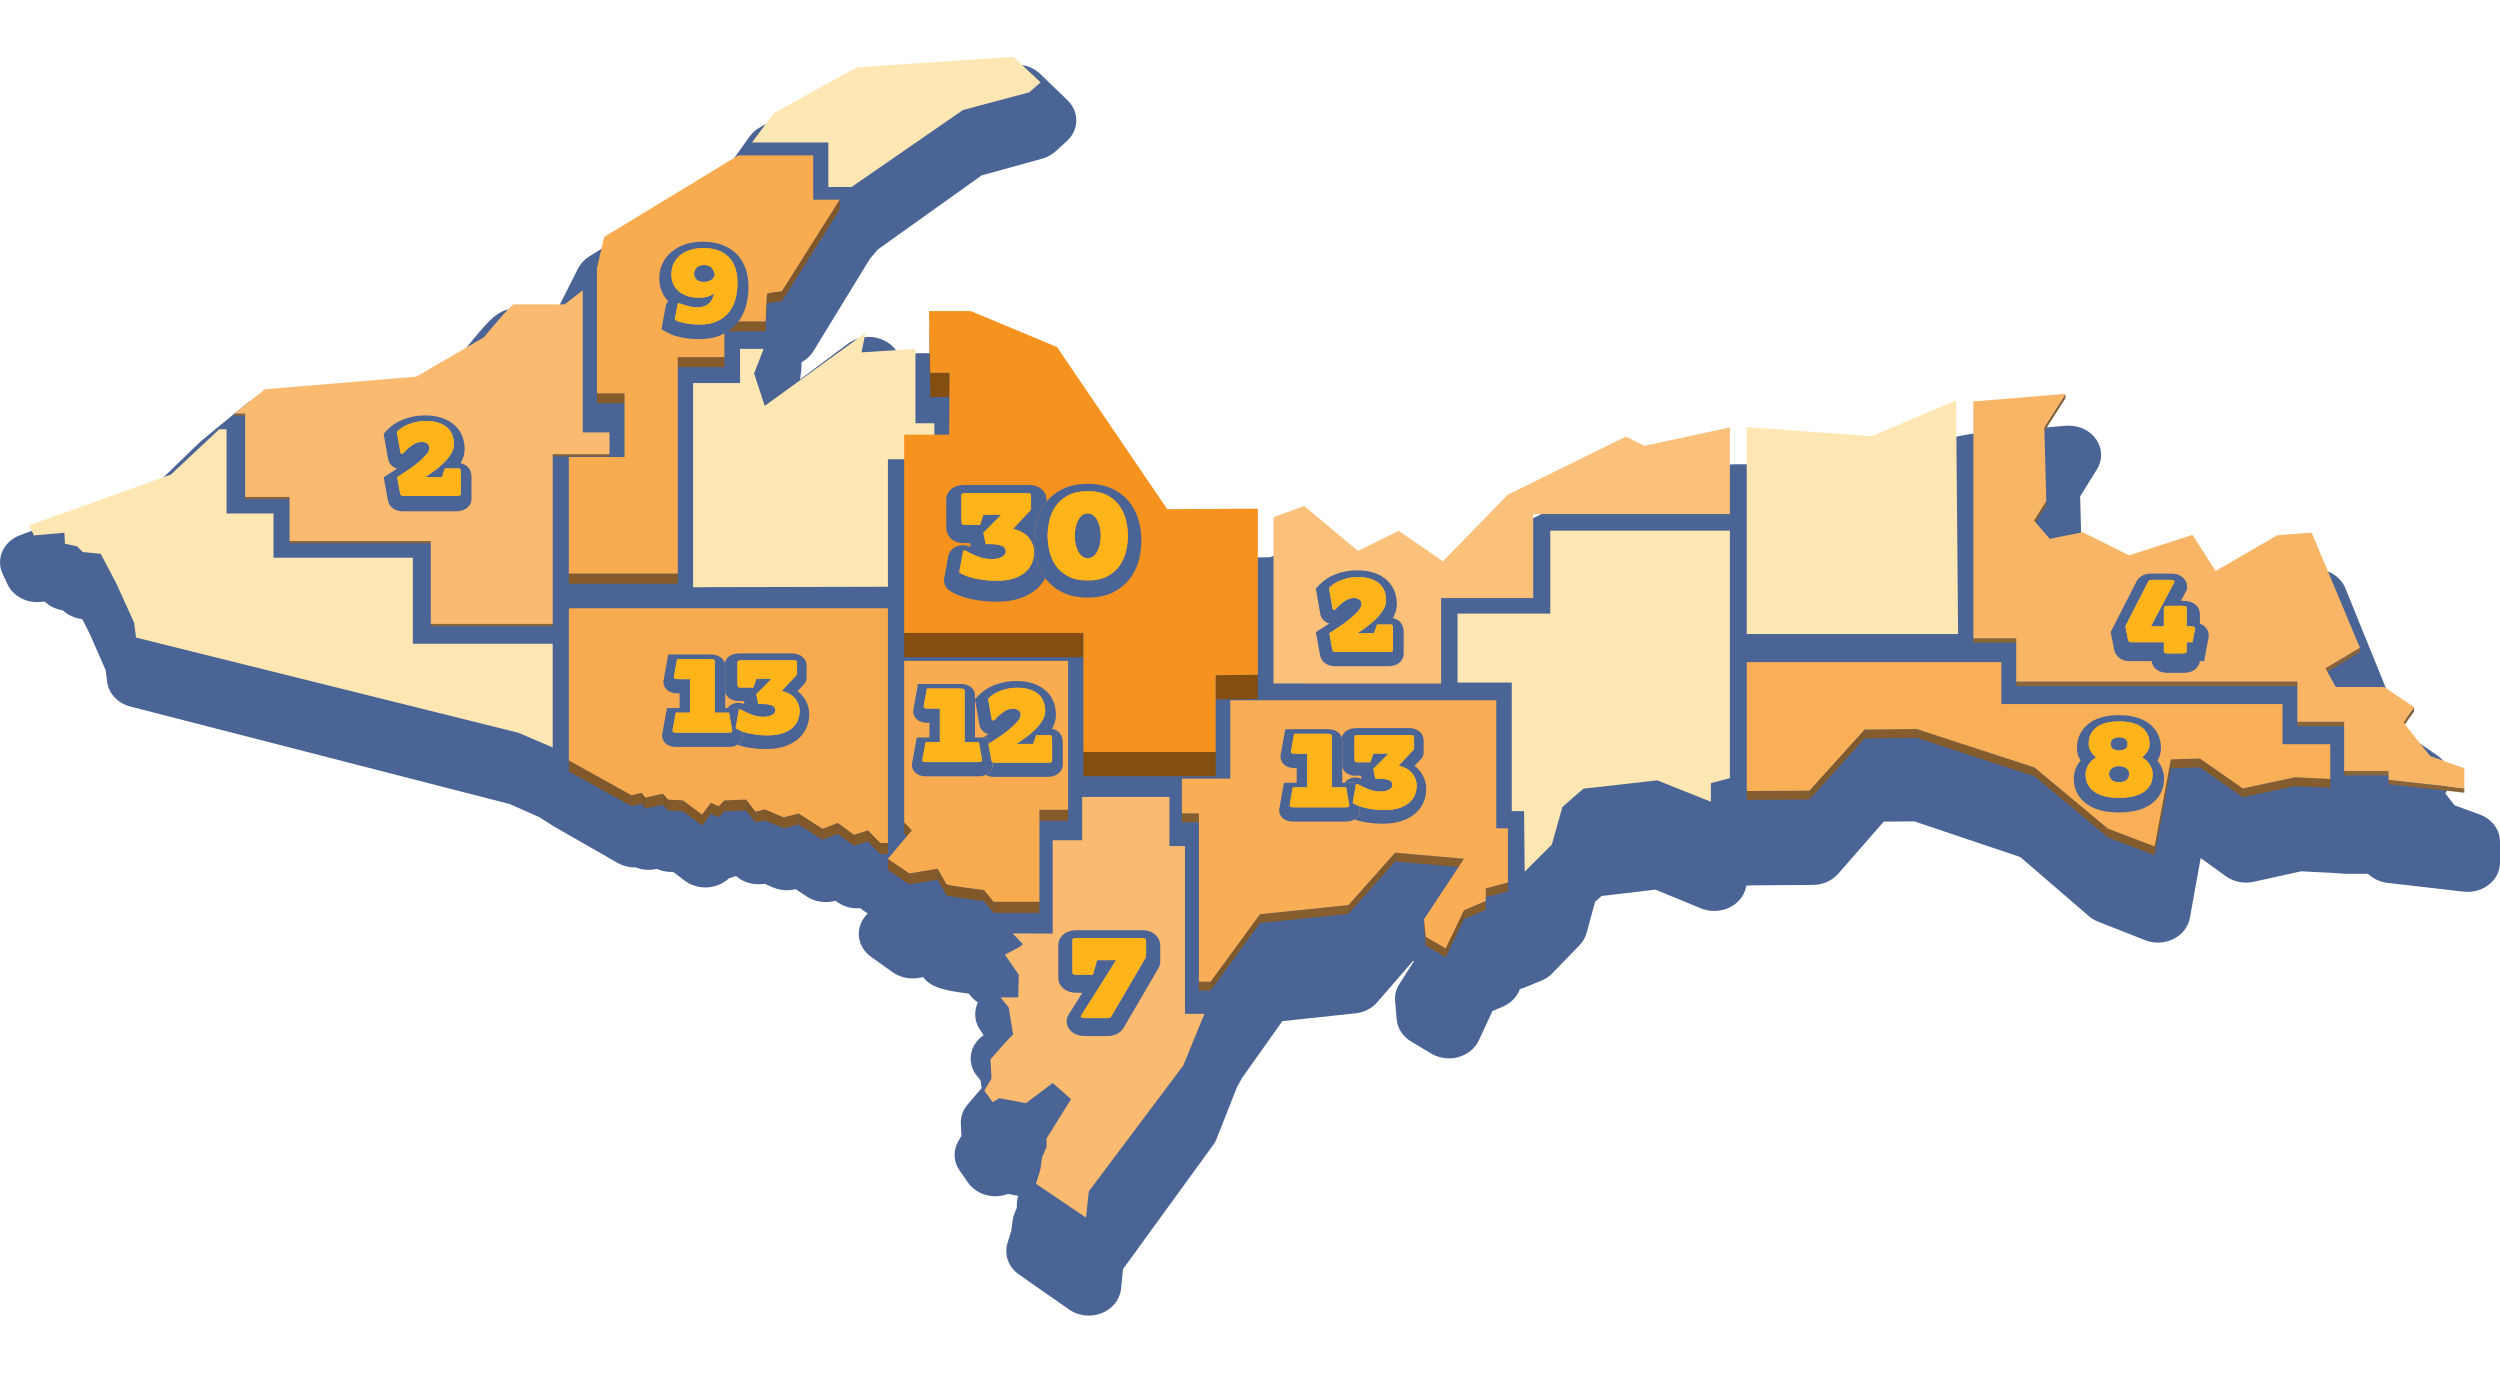 <?xml version="1.0" encoding="UTF-8"?>
<svg id="Layer_2" data-name="Layer 2" xmlns="http://www.w3.org/2000/svg" xmlns:xlink="http://www.w3.org/1999/xlink" viewBox="0 0 1920 1060">
  <defs>
    <style>
      .cls-1 {
        fill: none;
      }

      .cls-2 {
        fill: #f9b566;
      }

      .cls-3 {
        fill: #835a29;
      }

      .cls-4 {
        fill: #ffb419;
      }

      .cls-5 {
        fill: #825f35;
      }

      .cls-6 {
        fill: #f6921e;
      }

      .cls-7 {
        fill: #815929;
      }

      .cls-8 {
        fill: #f8aa4f;
      }

      .cls-9 {
        fill: #855c2d;
      }

      .cls-10 {
        fill: #faba6f;
      }

      .cls-11 {
        fill: #805829;
      }

      .cls-12 {
        fill: #ffe7b3;
      }

      .cls-13 {
        fill: #7d582b;
      }

      .cls-14 {
        fill: #7b490f;
      }

      .cls-15 {
        fill: #875e2e;
      }

      .cls-16 {
        fill: #835a2a;
      }

      .cls-17 {
        isolation: isolate;
      }

      .cls-18 {
        clip-path: url(#clippath-10);
      }

      .cls-19 {
        clip-path: url(#clippath-1);
      }

      .cls-20 {
        clip-path: url(#clippath-3);
      }

      .cls-21 {
        clip-path: url(#clippath-4);
      }

      .cls-22 {
        clip-path: url(#clippath-2);
      }

      .cls-23 {
        clip-path: url(#clippath-7);
      }

      .cls-24 {
        clip-path: url(#clippath-6);
      }

      .cls-25 {
        clip-path: url(#clippath-9);
      }

      .cls-26 {
        clip-path: url(#clippath-8);
      }

      .cls-27 {
        clip-path: url(#clippath-5);
      }

      .cls-28 {
        fill: #845d2e;
      }

      .cls-29 {
        fill: #f9ab4f;
      }

      .cls-30 {
        fill: #865d2d;
      }

      .cls-31 {
        fill: #825929;
      }

      .cls-32 {
        fill: #7e5728;
      }

      .cls-33 {
        fill: #85633b;
      }

      .cls-34 {
        fill: #815829;
      }

      .cls-35 {
        fill: #855b2a;
      }

      .cls-36 {
        fill: #4b6496;
      }

      .cls-37 {
        fill: #896438;
      }

      .cls-38 {
        fill: #805a2c;
      }

      .cls-39 {
        fill: #815a2c;
      }

      .cls-40 {
        fill: #846036;
      }

      .cls-41 {
        fill: #834e10;
      }

      .cls-42 {
        fill: #8a6538;
      }

      .cls-43 {
        fill: #f9af56;
      }

      .cls-44 {
        fill: #855d2e;
      }

      .cls-45 {
        fill: #7e582b;
      }

      .cls-46 {
        fill: #825b2d;
      }

      .cls-47 {
        fill: #7d572a;
      }

      .cls-48 {
        fill: #80592b;
      }

      .cls-49 {
        fill: #fbc07a;
      }

      .cls-50 {
        clip-path: url(#clippath);
      }

      .cls-51 {
        fill: #f9ad54;
      }

      .cls-52 {
        fill: #815b2d;
      }

      .cls-53 {
        fill: #7f5728;
      }
    </style>
    <clipPath id="clippath">
      <rect class="cls-1" x="0" y="49.66" width="1920" height="960.68"/>
    </clipPath>
    <clipPath id="clippath-1">
      <path class="cls-1" d="M600.43,223.75v7.61c-.55.05-11.02.94-11.37,2.19-.34,1.25-.99,19.92-1.03,20.91v-7.61c.03-.98.68-19.66,1.03-20.91.35-1.25,10.82-2.14,11.37-2.19Z"/>
    </clipPath>
    <clipPath id="clippath-2">
      <path class="cls-1" d="M1854.02,543.07v3.38c-.4.53-7.94,10.62-7.94,11.65v-3.38c0-1.03,7.54-11.12,7.94-11.65Z"/>
    </clipPath>
    <clipPath id="clippath-3">
      <path class="cls-1" d="M755.55,683.53v8.45c-1.4-.17-28.08-3.34-28.75-4.55-.67-1.22-6.39-11.3-6.7-11.84v-8.45c.3.53,6.03,10.62,6.7,11.84.67,1.22,27.34,4.38,28.75,4.55Z"/>
    </clipPath>
    <clipPath id="clippath-4">
      <rect class="cls-1" x="978.03" y="328.25" width="350.52" height="196.72"/>
    </clipPath>
    <clipPath id="clippath-5">
      <rect class="cls-1" x="1119.39" y="407.53" width="209.16" height="261.95"/>
    </clipPath>
    <clipPath id="clippath-6">
      <rect class="cls-1" x="1341.5" y="307.43" width="162.32" height="179.49"/>
    </clipPath>
    <clipPath id="clippath-7">
      <rect class="cls-1" x="22.36" y="329.66" width="402.11" height="244.39"/>
    </clipPath>
    <clipPath id="clippath-8">
      <rect class="cls-1" x="577.57" y="43.63" width="221.61" height="99.96"/>
    </clipPath>
    <clipPath id="clippath-9">
      <rect class="cls-1" x="755.95" y="612.03" width="169.05" height="323.15"/>
    </clipPath>
    <clipPath id="clippath-10">
      <rect class="cls-1" x="294.65" y="185.62" width="1401.64" height="610.07"/>
    </clipPath>
  </defs>
  <g id="data6">
    <g>
      <g class="cls-17">
        <g class="cls-50">
          <path class="cls-36" d="M780.79,49.66c-.65,0-1.3.04-1.94.09l-120.18,8.34c-4.03.27-7.91,1.44-11.35,3.38l-63.99,36.53c-3.03,1.71-5.62,4.06-7.61,6.81l-15.48,21.65-7.31,7.44-100.52,63.14c-3.69,2.3-6.62,5.51-8.46,9.16l-14.34,28.36-2.93,2.35h-29.65c-14.04,0-20.16,6.94-40.46,32.15l-42.89,25.8-110.07,9.52c-5.33.45-10.35,2.48-14.34,5.73l-23.44,19.17-11.69,9.74c-.5.41-.9.82-1.35,1.22l-33.43,32.34-103.86,38.38c-6.12,2.26-11.04,6.67-13.58,12.27-2.54,5.55-2.54,11.82.04,17.37l3.74,7.98c3.88,8.43,12.99,13.85,22.89,13.85.85,0,1.69-.05,2.49-.14l3.28-.27c3.13,3.03,7.26,5.28,11.99,6.36l2,.45c3.98,3.65,9.15,5.99,14.78,6.63l5.77,11.27,12.24,27.87,1.1,8.88c1.14,9.11,8.21,16.69,17.96,19.17l291.11,74.82.3.09,22.64,10.06,10.79,6.86c.35.22.65.41,1,.59l48.17,27.6c3.99,2.29,8.61,3.52,13.29,3.52h.79c3.09,1.22,6.47,1.84,9.9,1.84,2.04,0,4.09-.22,6.12-.68l.21-.04c2.93,1.31,6.16,2.12,9.5,2.3l3.23.18,8.51,6.49c4.53,3.43,10.2,5.28,16.02,5.28,1.24,0,2.48-.09,3.73-.27,5.52-.77,10.59-3.21,14.38-6.81,1.84-.41,3.68-.95,5.37-1.71,4.63,4.1,10.9,6.36,17.32,6.36,1.54,0,3.03-.14,4.58-.41l6.52,2.84c3.38,1.44,7.02,2.17,10.7,2.17,2.29,0,4.53-.28,6.77-.82l8.36,5.55c4.33,2.89,9.5,4.33,14.68,4.33,2.54,0,5.02-.32,7.46-.99l.69.5c4.54,3.47,10.21,5.28,15.97,5.28.8,0,1.59,0,2.39-.09,1.74,1.53,3.63,2.84,5.72,3.88l-2,2.43c-8.01,9.83-5.92,23.63,4.68,31.17l16.43,11.68c4.37,3.11,9.8,4.78,15.33,4.78,1.59,0,3.13-.14,4.73-.41l3.38-.59c5.67,7.63,15.27,10.24,35.08,12.68l1.14,1.44c1.25,1.57,2.74,3.02,4.38,4.28l1.49,1.09c-.5,1.04-.9,2.07-1.24,3.11-1.8,5.95-.8,12.32,2.68,17.59l2.89,4.37c-2.99,2.03-5.47,4.69-7.22,7.81-4.23,7.58-3.43,16.69,2.14,23.54l2.74,3.38c.3,2.25.59,4.19.85,5.91-2.84,3.25-6.37,7.44-10.95,12.86-3.53,4.19-5.32,9.42-5.02,14.7l.45,9.11-2.39,4.15c-4.13,7.08-3.78,15.64.95,22.46l6.43,9.25c3.58,5.14,9.31,8.79,15.87,10.06,1.75.32,3.44.5,5.18.5,3.33,0,6.61-.64,9.7-1.8l7.91,1.53c-.7,2.11-1.1,4.32-1.1,6.53v2.57l-1.74,4.11c-.7,1.71-1.2,3.52-1.45,5.32l-1.04,8.03-3.03,10.02c-2.59,8.79.89,18.17,8.86,23.77l38.47,26.88c4.43,3.07,9.8,4.69,15.18,4.69,3.38,0,6.77-.63,10-1.89,8.31-3.3,13.99-10.47,14.78-18.67l1.55-15.2,69.17-95.21c1.1-1.48,1.99-3.11,2.64-4.78l15.68-39.69,3.93-7.08,30.9-43.61,56.19-6c6.57-.68,12.59-3.74,16.67-8.47l27.47-31.75.85.05-11.3,17.63c-2.54,3.96-3.68,8.52-3.28,13.12l1.2,13.98c.59,6.94,4.68,13.21,11.04,17.05l15.43,9.24c4.09,2.44,8.91,3.74,13.73,3.74,2.39,0,4.83-.32,7.22-.99,7.07-1.94,12.84-6.68,15.72-12.86l10.4-22.46,8.01-3.43c6.32-2.71,11-7.63,13.09-13.48l.7-.18c.99-.28,1.94-.59,2.88-1l12.89-5.28c3.24-1.31,6.13-3.25,8.46-5.69l20.85-21.51c2.64-2.71,4.48-5.95,5.47-9.47l6.47-23.82c1.75-1.62,3.48-3.2,5.03-4.55,7.16-.82,19.56-2.26,41.4-4.87l34.79,14.34c3.29,1.35,6.81,2.03,10.3,2.03,4.73,0,9.41-1.22,13.49-3.56,6.12-3.61,10.15-9.38,11.14-15.83l3.99-.27,47.22-.32c7.56-.04,14.68-3.2,19.36-8.56l34.98-40.05,23.59-.18,81.31,27.37,52.6,45.33c2.09,1.8,4.53,3.3,7.21,4.33l35.98,14.16c3.13,1.26,6.52,1.89,9.9,1.89,4.13,0,8.22-.95,11.9-2.75,6.77-3.34,11.39-9.29,12.64-16.19l8.31-46,19.36,13.98c4.48,3.21,9.95,4.87,15.48,4.87,1.99,0,3.93-.18,5.92-.63l36.42-8.03,23.24,1.17,10.5.73c.59.04,1.2.04,1.84.04h15.82c3.83,3.74,9.05,6.27,15.03,6.95l58.27,6.72c1.05.13,2.1.18,3.14.18,6.02,0,11.89-1.98,16.42-5.64,5.38-4.24,8.46-10.42,8.46-16.92v-15.91c0-9.2-6.17-17.5-15.57-20.93l-19.36-7.08c-2.44-3.12-4.88-6.27-7.07-9.06,6.36-9.79,3.68-22.41-6.37-29.36l-23.09-15.96c-3.18-2.21-6.87-3.65-10.75-4.29,2.49-5.14,2.79-11.13.49-16.73l-37.07-91.33c-3.63-8.92-12.99-14.75-23.34-14.75-.75,0-1.44,0-2.19.1l-26.48,2.07c-4.08.36-8.06,1.62-11.55,3.65l-24.93,14.97-4.63-7.48c-4.53-7.31-12.94-11.55-21.74-11.55-2.83,0-5.72.45-8.56,1.39l-37.97,12.63-25.48-13.21c-3.78-1.99-8.06-2.98-12.34-2.98-1.1,0-2.14.04-3.19.18.1-.99.15-1.99.1-2.94l-1.39-52.59,12.89-20.74c4.58-7.31,4.28-16.33-.79-23.36-4.58-6.45-12.49-10.24-20.85-10.24-.79,0-1.54,0-2.34.09l-70.71,6c-.94.05-1.84.18-2.74.36l-13.34,2.48c-1.99.41-3.93,1-5.77,1.81l-58.82,25.79-88.97-6.76c-.69-.05-1.4-.09-2.09-.09h-12.99c-1.99,0-3.98.23-5.92.68l-56.03,12.45-5.72-2.94c-3.78-1.93-8.01-2.88-12.19-2.88s-8.41.95-12.19,2.88l-90.52,45.96c-2.54,1.31-4.82,3.02-6.71,5l-34.49,36.49-15.17-10.73c-4.48-3.21-9.91-4.78-15.33-4.78-4.19,0-8.36.95-12.2,2.88l-15.23,7.76-27.92-24.17c-4.73-4.1-10.94-6.22-17.22-6.22-3.23,0-6.47.54-9.6,1.71l-19.26,7.31-7.11.09-55.24.27-77.38-117.58c-2.48-3.83-6.22-6.9-10.7-8.79l-66.23-28.5c-3.33-1.44-6.97-2.21-10.65-2.21h-42.44c-.6,0-1.25.04-1.84.09l-13.73.9c-2.09-4.28-5.62-7.98-10.25-10.42-3.88-2.07-8.26-3.11-12.59-3.11-5.62,0-11.25,1.75-15.82,5.14l-36.93,27.6.85-6c.1-.68.15-1.39.2-2.12.05-1.66.1-3.43.15-5.18,3.78-2.03,6.91-4.92,9.11-8.48l43.49-71.12,6.07-7.04,79.57-56.78,46.48-12.86c3.93-1.08,7.46-3.02,10.35-5.64l8.66-7.85c9.46-8.61,9.7-22.46.55-31.35l-20.95-20.25c-4.73-4.55-11.29-7.12-18.11-7.12"/>
        </g>
      </g>
      <g class="cls-17">
        <polygon class="cls-33" points="188.27 317.67 188.27 319.36 180.05 319.26 180.05 317.57 188.27 317.67"/>
        <rect class="cls-33" x="424.47" y="348.86" width="43.65" height="1.69"/>
        <rect class="cls-33" x="188.27" y="381.63" width="34.11" height="1.69"/>
        <rect class="cls-33" x="222.38" y="415.52" width="108.49" height="1.69"/>
        <path class="cls-10" d="M447.57,222.97v109.13h20.55v16.75h-43.65v130.35h-93.6v-63.68h-108.49v-33.89h-34.11v-63.96l-8.22-.11,23.43-18.62,116.29-9.68,51.78-30.16c1.05-1.27,20.96-25.33,23.01-25.33h39.04l13.97-10.8Z"/>
        <rect class="cls-33" x="330.87" y="479.2" width="93.6" height="1.69"/>
      </g>
      <g class="cls-17">
        <polygon class="cls-53" points="644.87 153.35 644.87 160.96 600.43 231.35 600.43 223.75 644.87 153.35"/>
        <g class="cls-17">
          <g class="cls-19">
            <g class="cls-17">
              <path class="cls-7" d="M600.43,223.75v7.61c-.55.05-11.02.94-11.37,2.19-.34,1.25-.99,19.92-1.03,20.91v-7.61c.03-.98.68-19.66,1.03-20.91.35-1.25,10.82-2.14,11.37-2.19"/>
            </g>
          </g>
        </g>
        <rect class="cls-35" x="556.34" y="246.84" width="31.69" height="7.61"/>
        <rect class="cls-35" x="520.53" y="274.3" width="35.81" height="7.61"/>
        <rect class="cls-35" x="458.46" y="302.06" width="21.19" height="7.61"/>
        <path class="cls-29" d="M624.55,119.33v34.02h20.31l-44.44,70.39c-.55.05-11.02.94-11.37,2.19-.34,1.25-.99,19.92-1.03,20.91h-31.69v27.46h-35.81v166.35h-83.67v-89.69h42.79v-48.9h-21.19v-96.1l5.6-24.03,102.99-62.59h57.51Z"/>
        <rect class="cls-35" x="436.86" y="440.65" width="83.67" height="7.61"/>
      </g>
      <polygon class="cls-12" points="703.07 325.06 717.6 325.06 717.6 352.64 681.92 352.64 681.92 450.62 532.32 450.97 532.32 294.22 568.37 294.22 568.37 267.94 586.49 267.94 579.14 286.79 587.31 311.71 664.61 255.8 661.64 270.62 703.07 267.94 703.07 325.06"/>
      <g class="cls-17">
        <rect class="cls-41" x="714.43" y="286.33" width="14.86" height="18.6"/>
        <polygon class="cls-14" points="714.43 286.33 714.43 304.92 713.49 257.5 713.49 238.9 714.43 286.33"/>
        <rect class="cls-41" x="694.41" y="486.11" width="137.66" height="18.6"/>
        <polygon class="cls-41" points="966.03 518.23 966.03 536.83 933.63 537.15 933.63 518.55 966.03 518.23"/>
        <polygon class="cls-6" points="745.51 238.9 811.76 266.52 896.4 391 966.03 390.69 966.03 518.23 933.63 518.55 933.63 577.52 832.08 577.52 832.08 486.11 694.41 486.11 694.41 333.83 728.97 333.83 729.29 286.33 714.43 286.33 713.49 238.9 745.51 238.9"/>
        <rect class="cls-41" x="832.08" y="577.52" width="101.56" height="18.6"/>
      </g>
      <g class="cls-17">
        <polygon class="cls-40" points="1586.29 302.48 1586.29 305.86 1570.04 331.22 1570.04 327.84 1586.29 302.48"/>
        <polygon class="cls-40" points="1571.55 384.74 1571.55 388.12 1562.09 403.19 1562.09 399.81 1571.55 384.74"/>
        <rect class="cls-42" x="1515.59" y="490.2" width="32.9" height="3.38"/>
        <polygon class="cls-37" points="1812.42 497.49 1812.42 500.87 1785.95 516.63 1785.95 513.25 1812.42 497.49"/>
        <rect class="cls-42" x="1548.49" y="523.5" width="215.91" height="3.38"/>
        <rect class="cls-42" x="1764.4" y="554.34" width="35.93" height="3.38"/>
        <g class="cls-17">
          <g class="cls-22">
            <g class="cls-17">
              <path class="cls-5" d="M1854.02,543.07v3.38c-.4.53-7.94,10.62-7.94,11.65v-3.38c0-1.03,7.54-11.12,7.94-11.65"/>
            </g>
          </g>
        </g>
        <rect class="cls-42" x="1800.32" y="592.07" width="34.03" height="3.38"/>
        <polygon class="cls-37" points="1892.59 605.43 1892.59 608.82 1834.35 602.31 1834.35 598.93 1892.59 605.43"/>
        <path class="cls-2" d="M1586.29,302.48l-16.25,25.36,1.51,56.89-9.46,15.07,12.1,14.05,25.33-5.14,35.54,17.82,48.78-15.77,17.78,27.76,47.27-27.41,26.47-2.06,37.05,88.42-26.47,15.76,7.95,14.4h37.05l23.07,15.42c-.4.53-7.94,10.62-7.94,11.65s19.4,24.79,20.42,26.04l26.09,9.26v15.42l-58.24-6.51v-6.85h-34.03v-37.73h-35.93v-30.84h-215.91v-33.3h-32.9v-181.89l70.7-5.82Z"/>
      </g>
      <g class="cls-17">
        <polygon class="cls-44" points="1472.1 559.92 1472.1 566.68 1432.02 567.02 1432.02 560.26 1472.1 559.92"/>
        <polygon class="cls-44" points="1689.52 582.54 1689.52 589.3 1667.22 589.99 1667.22 583.23 1689.52 582.54"/>
        <polygon class="cls-28" points="1562.47 589.4 1562.47 596.16 1472.1 566.68 1472.1 559.92 1562.47 589.4"/>
        <polygon class="cls-44" points="1789.63 598.25 1789.63 605.02 1762.51 603.69 1762.51 596.93 1789.63 598.25"/>
        <polygon class="cls-46" points="1722.43 605.5 1722.43 612.26 1689.52 589.3 1689.52 582.54 1722.43 605.5"/>
        <polygon class="cls-44" points="1762.51 596.93 1762.51 603.69 1722.43 612.26 1722.43 605.5 1762.51 596.93"/>
        <polygon class="cls-38" points="1432.02 560.26 1432.02 567.02 1389.67 613.98 1389.67 607.22 1432.02 560.26"/>
        <polygon class="cls-44" points="1389.67 607.22 1389.67 613.98 1341.5 614.27 1341.5 607.5 1389.67 607.22"/>
        <polygon class="cls-52" points="1618.82 636.35 1618.82 643.11 1562.47 596.16 1562.47 589.4 1618.82 636.35"/>
        <polygon class="cls-28" points="1654.74 650.05 1654.74 656.81 1618.82 643.11 1618.82 636.35 1654.74 650.05"/>
        <polygon class="cls-13" points="1667.22 583.23 1667.22 589.99 1654.74 656.81 1654.74 650.05 1667.22 583.23"/>
        <polygon class="cls-43" points="1537.04 508.51 1537.04 540.73 1752.96 540.73 1752.96 571.57 1789.63 571.57 1789.63 598.25 1762.51 596.93 1722.43 605.5 1689.52 582.54 1667.22 583.23 1654.74 650.05 1618.82 636.35 1562.47 589.4 1472.1 559.92 1432.02 560.26 1389.67 607.22 1341.5 607.5 1341.5 508.51 1537.04 508.51"/>
      </g>
      <g class="cls-17">
        <rect class="cls-35" x="798.27" y="621.93" width="22.03" height="8.45"/>
        <polygon class="cls-34" points="700.34 637.69 700.34 646.15 694.41 640.07 694.41 631.62 700.34 637.69"/>
        <polygon class="cls-35" points="720.11 667.14 720.11 675.59 698.34 679.23 698.34 670.78 720.11 667.14"/>
        <polygon class="cls-31" points="698.34 670.78 698.34 679.23 681.92 668 681.92 659.55 698.34 670.78"/>
        <g class="cls-17">
          <g class="cls-20">
            <g class="cls-17">
              <path class="cls-7" d="M755.55,683.53v8.45c-1.4-.17-28.08-3.34-28.75-4.55-.67-1.22-6.39-11.3-6.7-11.84v-8.45c.3.53,6.03,10.62,6.7,11.84.67,1.22,27.34,4.38,28.75,4.55"/>
            </g>
          </g>
        </g>
        <path class="cls-29" d="M820.3,507.57v114.36h-22.03v70.71h-35.3l-7.42-9.11c-1.4-.17-28.08-3.34-28.75-4.55-.67-1.22-6.39-11.3-6.7-11.84l-21.77,3.64-16.42-11.23,18.42-21.85-5.93-6.08v-124.05h125.89Z"/>
        <polygon class="cls-11" points="762.97 692.64 762.97 701.09 755.55 691.98 755.55 683.53 762.97 692.64"/>
        <rect class="cls-35" x="762.97" y="692.64" width="35.3" height="8.45"/>
      </g>
      <g class="cls-17">
        <polygon class="cls-34" points="484.97 610.74 484.97 619.19 436.86 592.48 436.86 584.03 484.97 610.74"/>
        <polygon class="cls-16" points="492.68 608.92 492.68 617.37 484.97 619.19 484.97 610.74 492.68 608.92"/>
        <polygon class="cls-32" points="495.69 612.56 495.69 621.01 492.68 617.37 492.68 608.92 495.69 612.56"/>
        <polygon class="cls-16" points="509.09 609.52 509.09 617.98 495.69 621.01 495.69 612.56 509.09 609.52"/>
        <polygon class="cls-32" points="513.11 614.08 513.11 622.53 509.09 617.98 509.09 609.52 513.11 614.08"/>
        <polygon class="cls-16" points="573.07 614.08 573.07 622.53 556.32 623.14 556.32 614.69 573.07 614.08"/>
        <polygon class="cls-3" points="524.5 614.69 524.5 623.14 513.11 622.53 513.11 614.08 524.5 614.69"/>
        <polygon class="cls-7" points="551.96 619.24 551.96 627.69 545.94 624.96 545.94 616.51 551.96 619.24"/>
        <polygon class="cls-34" points="556.32 614.69 556.32 623.14 551.96 627.69 551.96 619.24 556.32 614.69"/>
        <polygon class="cls-16" points="587.47 621.67 587.47 630.12 580.1 631.72 580.1 623.27 587.47 621.67"/>
        <polygon class="cls-32" points="580.1 623.27 580.1 631.72 573.07 622.53 573.07 614.08 580.1 623.27"/>
        <polygon class="cls-11" points="545.94 616.51 545.94 624.96 539.23 634.06 539.23 625.61 545.94 616.51"/>
        <polygon class="cls-11" points="539.23 625.61 539.23 634.06 524.5 623.14 524.5 614.69 539.23 625.61"/>
        <polygon class="cls-16" points="613.26 624.7 613.26 633.16 601.88 636.19 601.88 627.74 613.26 624.7"/>
        <polygon class="cls-7" points="601.88 627.74 601.88 636.19 587.47 630.12 587.47 621.67 601.88 627.74"/>
        <polygon class="cls-3" points="643.4 631.99 643.4 640.44 631.68 644.99 631.68 636.54 643.4 631.99"/>
        <polygon class="cls-11" points="631.68 636.54 631.68 644.99 613.26 633.16 613.26 624.7 631.68 636.54"/>
        <polygon class="cls-11" points="655.79 641.1 655.79 649.55 643.4 640.44 643.4 631.99 655.79 641.1"/>
        <polygon class="cls-3" points="666.51 637.75 666.51 646.21 655.79 649.55 655.79 641.1 666.51 637.75"/>
        <polygon class="cls-8" points="681.92 467.16 681.92 647.47 675.89 647.47 666.51 637.75 655.79 641.1 643.4 631.99 631.68 636.54 613.26 624.7 601.88 627.74 587.47 621.67 580.1 623.27 573.07 614.08 556.32 614.69 551.96 619.24 545.94 616.51 539.23 625.61 524.5 614.69 513.11 614.08 509.09 609.52 495.69 612.56 492.68 608.92 484.97 610.74 436.86 584.03 436.86 467.16 681.92 467.16"/>
        <rect class="cls-3" x="675.89" y="647.47" width="6.03" height="8.45"/>
        <polygon class="cls-53" points="675.89 647.47 675.89 655.92 666.51 646.21 666.51 637.75 675.89 647.47"/>
      </g>
      <g class="cls-17">
        <g class="cls-21">
          <polyline class="cls-49" points="1328.55 328.25 1262.9 342.4 1248.66 335.3 1158.11 379.85 1108.17 431.03 1074.19 407.73 1042.89 423.12 1001.65 388.58 978.03 397.27 978.03 524.92 1106.79 524.97 1106.79 459.33 1177.5 459.33 1177.5 394.82 1328.55 394.82 1328.55 328.25"/>
        </g>
      </g>
      <g class="cls-17">
        <rect class="cls-15" x="907.69" y="624.69" width="13.09" height="6.76"/>
        <polygon class="cls-15" points="1124.39 659.51 1124.39 666.27 1071.45 661.62 1071.45 654.86 1124.39 659.51"/>
        <polygon class="cls-30" points="1158.11 677.69 1158.11 684.45 1141.04 689.09 1141.04 682.33 1158.11 677.69"/>
        <polygon class="cls-39" points="1071.45 654.86 1071.45 661.62 1035.59 701.87 1035.59 695.1 1071.45 654.86"/>
        <polygon class="cls-30" points="1141.04 692 1141.04 698.77 1124.39 705.73 1124.39 698.97 1141.04 692"/>
        <polygon class="cls-15" points="1035.59 695.1 1035.59 701.87 967.72 708.82 967.72 702.06 1035.59 695.1"/>
        <polygon class="cls-47" points="1094.93 719.48 1094.93 726.24 1093.65 712.7 1093.65 705.94 1094.93 719.48"/>
        <polygon class="cls-45" points="1124.39 698.97 1124.39 705.73 1110.3 735.14 1110.3 728.38 1124.39 698.97"/>
        <polygon class="cls-9" points="1110.3 728.38 1110.3 735.14 1094.93 726.24 1094.93 719.48 1110.3 728.38"/>
        <polygon class="cls-48" points="967.72 702.06 967.72 708.82 929.73 760.67 929.73 753.91 967.72 702.06"/>
        <rect class="cls-15" x="920.77" y="753.91" width="8.96" height="6.76"/>
        <polygon class="cls-51" points="1149.15 537.78 1149.15 636.18 1158.11 636.18 1158.11 677.69 1141.04 682.33 1141.04 692 1124.39 698.97 1110.3 728.38 1094.93 719.48 1093.65 705.94 1124.39 659.51 1071.45 654.86 1035.59 695.1 967.72 702.06 929.73 753.91 920.77 753.91 920.77 624.69 907.69 624.69 907.69 597.99 944.87 597.99 944.87 537.78 1149.15 537.78"/>
      </g>
      <g class="cls-17">
        <g class="cls-27">
          <path class="cls-12" d="M1328.55,407.53h-137.93v63.71h-71.23v52.97h41.64v98.73h9.48l.44,46.53,20.83-20.8,8.15-28.9s15.83-14.14,16.52-14.14,56.33-6.33,56.33-6.33l41.2,16.45v-14.34l14.56-3.8v-190.09"/>
        </g>
      </g>
      <g class="cls-17">
        <g class="cls-24">
          <polyline class="cls-12" points="1502.25 307.43 1437.31 335.04 1341.5 327.99 1341.5 486.92 1503.82 486.92 1502.25 307.43"/>
        </g>
      </g>
      <g class="cls-17">
        <g class="cls-23">
          <polyline class="cls-12" points="173.99 329.66 168.41 329.66 131.25 364.45 22.36 403.43 26.07 411.17 49.48 409.16 49.86 417.57 59.15 419.6 63.61 423.97 77.35 425.32 89.25 447.88 103 478.2 104.49 489.65 398.08 562.74 424.47 574.05 424.47 494.37 317.07 494.37 317.07 428.35 210.03 428.35 210.03 394.33 173.99 394.33 173.99 329.66"/>
        </g>
      </g>
      <g class="cls-17">
        <g class="cls-26">
          <polyline class="cls-12" points="778.28 43.63 658.06 51.72 594.13 87.04 577.57 109.43 636.16 109.43 636.16 143.6 653.98 143.6 739.57 84.49 790.51 70.88 799.17 63.26 778.28 43.63"/>
        </g>
      </g>
      <g class="cls-17">
        <g class="cls-25">
          <path class="cls-10" d="M898.11,612.03h-67.02v33.28h-22.63v71.67l-30.74-.09s6.83,6.96,7.69,8.12c.85,1.16-13.66,8.12-13.66,8.12l10.67,15.47-.43,17.41h-13.66l6.41,7.73s2.99,19.35,3.37,20.85h0c-.93,0-17.46,19-17.46,19l.85,14.71-5.54,9.28,6.4,8.9,5.12-3.1,20.49,3.87,20.49-15.48,14.08,12.38-18.78,30.18v6.58l-3.41,7.73-1.29,9.29-3.41,11.22,38.42,26.01,2.13-20.2,72.58-96.73,16.22-39.61h-14.94v-128.83h-11.95v-37.78"/>
        </g>
      </g>
      <g class="cls-17">
        <g class="cls-18">
          <g>
            <path class="cls-36" d="M780.17,523c-2.99,0-5.93.29-8.74.86-2.71.56-5.31,1.33-7.72,2.27-2.54.99-4.87,2.19-6.95,3.58-2.07,1.39-3.88,2.92-5.38,4.54l-2.57,2.75v.42l3.34,18.93c.54,3.65,3.28,6.48,6.97,7.45-1.39.92-2.7,1.78-3.92,2.58h3.35l.86,4.78c2.19-1.41,4.67-3.04,7.45-4.89,2.88-1.93,5.57-3.91,8.06-5.95,2.49-2.04,4.6-4.04,6.33-6,1.72-1.96,2.58-3.71,2.58-5.28s-.53-2.75-1.59-3.56c-1.06-.81-2.56-1.22-4.47-1.22-2.33,0-4.65.8-6.98,2.39-2.32,1.59-4.45,3.47-6.36,5.64-.6.66-1.16,1-1.69,1-.67,0-1.03-.3-1.1-.91l-2.79-15.78c1.06-1.14,2.36-2.23,3.89-3.25,1.52-1.02,3.25-1.91,5.17-2.66,1.93-.76,3.98-1.35,6.17-1.81,2.2-.45,4.45-.68,6.77-.68,4.18,0,7.67.5,10.46,1.49,2.78,1,5.02,2.32,6.71,3.97,1.69,1.65,2.91,3.56,3.64,5.73.73,2.16,1.09,4.42,1.09,6.76s-.73,4.8-2.19,7.17c-1.46,2.38-3.28,4.67-5.47,6.86-2.19,2.19-4.58,4.24-7.16,6.13-2.59,1.89-5.01,3.56-7.27,5.01h12.84l2.29-6.68h10.45c.67,0,1.13.23,1.39.68.27.45.4,1.25.4,2.39v16.6c0,.48-.26.84-.79,1.09-.53.24-1.49.36-2.89.36h-40.2c-1.03,0-1.76-.24-2.21-.71l.32,1.79v.6c0,3.15-1.76,5.95-4.73,7.47-.15.08-.29.15-.44.21,1.8.99,3.98,1.54,6.37,1.54h40.21c2.89,0,4.99-.37,6.9-1.22,3.5-1.61,5.67-4.77,5.67-8.28v-16.59c0-2.54-.45-4.49-1.43-6.17-1.45-2.46-3.94-4.14-6.89-4.72,2.03-3.45,3.05-7.03,3.05-10.67,0-3.12-.49-6.18-1.48-9.11-1.13-3.34-3.02-6.31-5.62-8.86-2.61-2.54-5.97-4.56-9.98-5.98-3.86-1.38-8.34-2.05-13.7-2.05"/>
            <path class="cls-36" d="M712.75,544.14c-1.33,0-2.23-.12-2.69-.36-.47-.24-.7-.64-.7-1.17l2.49-13.8h25.28c1.32,0,2.27.12,2.84.36.57.24.85.64.85,1.17v39.6h10.95l2.48,13.8c0,.54-.23.93-.69,1.17-.47.24-1.37.37-2.69.37h-39.11c-1.33,0-2.22-.12-2.69-.37-.46-.24-.69-.63-.69-1.17l2.48-13.8h10.95v-25.8h-9.05M737.13,525.24h-32.08l-3.68,20.47v.59c0,3.16,1.76,5.95,4.72,7.47,2.25,1.17,4.74,1.31,6.66,1.31h1.06v11.31h-9.75l-3.69,20.45v.6c0,3.15,1.77,5.95,4.71,7.46,2.26,1.18,4.75,1.33,6.67,1.33h39.12c1.78,0,4.08-.13,6.2-1.1.15-.07.29-.14.44-.21,2.97-1.53,4.73-4.32,4.73-7.47v-.6l-.32-1.79c-.25-.26-.41-.6-.48-1l-2.29-12.72c.09-.05.17-.11.26-.17l-.86-4.78h-9.74v-32.35c0-3.34-2.09-6.3-5.46-7.74-1.67-.72-3.65-1.05-6.23-1.05"/>
            <path class="cls-4" d="M737.13,528.8h-25.28l-2.49,13.8c0,.54.23.93.7,1.17.46.24,1.36.36,2.69.36h9.05v25.8h-10.95l-2.48,13.8c0,.54.23.93.69,1.17.47.24,1.36.37,2.69.37h39.11c1.32,0,2.22-.12,2.69-.37.46-.24.69-.63.69-1.17l-2.48-13.8h-10.95v-39.6c0-.54-.28-.93-.85-1.17-.57-.24-1.51-.36-2.84-.36"/>
            <path class="cls-4" d="M780.85,528.2c-2.32,0-4.57.23-6.77.68-2.19.46-4.24,1.05-6.17,1.81-1.93.75-3.65,1.64-5.17,2.66-1.53,1.02-2.83,2.1-3.89,3.25l2.79,15.78c.06.6.43.91,1.1.91.53,0,1.09-.33,1.69-1,1.92-2.16,4.04-4.05,6.36-5.64,2.32-1.59,4.64-2.39,6.98-2.39,1.92,0,3.41.41,4.47,1.22,1.06.82,1.59,2,1.59,3.56s-.86,3.32-2.58,5.28c-1.73,1.96-3.83,3.96-6.33,6-2.48,2.05-5.18,4.03-8.06,5.95-2.78,1.85-5.27,3.48-7.45,4.89-.09.06-.17.11-.26.17l2.29,12.72c.07.41.23.74.48,1,.45.47,1.19.71,2.21.71h40.2c1.39,0,2.36-.12,2.89-.36.53-.24.79-.6.79-1.09v-16.6c0-1.14-.13-1.94-.4-2.39-.26-.45-.73-.68-1.39-.68h-10.45l-2.29,6.68h-12.84c2.26-1.44,4.68-3.12,7.27-5.01,2.58-1.89,4.98-3.94,7.16-6.13,2.19-2.19,4.01-4.48,5.47-6.86,1.46-2.37,2.19-4.76,2.19-7.17s-.36-4.6-1.09-6.76c-.73-2.17-1.94-4.08-3.64-5.73-1.69-1.66-3.93-2.98-6.71-3.97-2.79-1-6.27-1.49-10.46-1.49"/>
            <path class="cls-36" d="M1082.13,559.17h-39.74c-2.92,0-5.04.38-6.88,1.28-2.62,1.26-4.4,3.4-5.03,5.95.24.76.37,1.57.37,2.4v20.42c.21.61.47,1.17.78,1.71,1.76,2.99,5.1,4.79,8.95,4.79h4.55l.54,2.5-.06-.02c-1.6-.73-3.22-1.09-4.82-1.09-3.43,0-6.42,1.58-8.09,4.05h7.89l.52,2.91.22-1.23c.06-.42.36-.63.89-.63.26,0,.59.09,1,.27,2.52,1.44,5.22,2.71,8.11,3.79,2.89,1.08,5.89,1.62,9.01,1.62,1.06,0,2.14-.11,3.23-.32,1.1-.21,2.08-.52,2.93-.95.86-.42,1.57-.95,2.1-1.58.53-.63.79-1.36.79-2.21,0-1.8-.95-3.05-2.83-3.74-1.89-.69-4.27-1.04-7.12-1.04h-3.19l-1.59-7.49,11.74-11.81h-11.64l-2.3,6.67h-10.45c-.67,0-1.12-.23-1.4-.68-.26-.45-.4-1.25-.4-2.39v-16.33c0-.54.25-.93.75-1.17.49-.24,1.44-.37,2.83-.37h39.51c1.79,0,2.69.55,2.69,1.62v9.29l-11.84,12.63c4.84,1.14,8.36,3.14,10.55,6,2.2,2.85,3.28,5.94,3.28,9.25,0,2.52-.46,4.93-1.39,7.21-.93,2.29-2.39,4.29-4.37,6-1.99,1.71-4.56,3.08-7.71,4.1-3.16,1.02-6.96,1.53-11.4,1.53-1.66,0-3.55-.09-5.67-.27-2.12-.18-4.28-.47-6.47-.86-2.19-.39-4.35-.95-6.47-1.67-.23-.08-.46-.16-.69-.24l.45,2.52v.59c0,2.95-1.54,5.58-4.17,7.16,2.55.86,5.19,1.54,7.83,2.01,2.48.44,4.95.77,7.35.98,2.39.2,4.58.3,6.51.3,5.44,0,10.26-.67,14.35-2,4.28-1.39,7.9-3.34,10.76-5.81,2.94-2.54,5.15-5.56,6.53-8.97,1.29-3.14,1.94-6.48,1.94-9.93,0-4.92-1.63-9.54-4.83-13.72-1.16-1.51-2.53-2.87-4.12-4.05l4.92-5.24c1.31-1.4,2.03-3.18,2.03-5.01v-9.35c0-4.67-3.86-9.38-11.25-9.38"/>
            <path class="cls-36" d="M994.79,578.9c-1.33,0-2.23-.12-2.69-.37-.47-.24-.7-.63-.7-1.17l2.49-13.79h25.28c1.32,0,2.27.11,2.84.36.57.24.85.63.85,1.17v39.59h10.95l2.48,13.8c0,.55-.23.94-.69,1.17-.47.24-1.37.36-2.69.36h-39.11c-1.33,0-2.22-.11-2.69-.36-.46-.24-.69-.63-.69-1.17l2.48-13.8h10.95v-25.79h-9.05M1019.17,560h-32.08l-3.68,20.47v.59c0,3.16,1.76,5.95,4.72,7.47,2.25,1.17,4.74,1.31,6.66,1.31h1.06v11.3h-9.75l-3.69,20.46v.59c0,3.16,1.77,5.95,4.71,7.46,2.26,1.17,4.75,1.33,6.67,1.33h39.12c1.91,0,4.4-.15,6.64-1.31.19-.1.38-.2.56-.32,2.63-1.58,4.17-4.21,4.17-7.16v-.59l-.45-2.52c-1.85-.68-3.51-1.5-4.98-2.47l2.27-12.57-.52-2.91h-9.74v-32.34c0-.83-.13-1.63-.37-2.4-.74-2.32-2.55-4.26-5.09-5.34-1.67-.72-3.65-1.05-6.23-1.05"/>
            <path class="cls-4" d="M1019.17,563.57h-25.28l-2.49,13.79c0,.55.23.94.7,1.17.46.24,1.36.37,2.69.37h9.05v25.79h-10.95l-2.48,13.8c0,.55.23.94.69,1.17.47.24,1.36.36,2.69.36h39.11c1.32,0,2.22-.11,2.69-.36.46-.24.69-.63.69-1.17l-2.48-13.8h-10.95v-39.59c0-.55-.28-.94-.85-1.17-.57-.24-1.51-.36-2.84-.36"/>
            <path class="cls-4" d="M1083.34,564.47h-39.51c-1.4,0-2.34.12-2.83.37-.49.24-.75.63-.75,1.17v16.33c0,1.14.14,1.94.4,2.39.27.45.73.68,1.4.68h10.45l2.3-6.67h11.64l-11.74,11.81,1.59,7.49h3.19c2.85,0,5.23.35,7.12,1.04,1.89.69,2.83,1.94,2.83,3.74,0,.85-.26,1.58-.79,2.21-.53.64-1.23,1.16-2.1,1.58-.85.42-1.84.73-2.93.95-1.09.21-2.17.32-3.23.32-3.12,0-6.12-.55-9.01-1.62-2.89-1.08-5.59-2.35-8.11-3.79-.41-.18-.74-.27-1-.27-.53,0-.83.21-.89.63l-.22,1.23-2.27,12.57c1.47.97,3.14,1.79,4.98,2.47.23.08.46.16.69.24,2.12.73,4.28,1.28,6.47,1.67,2.2.39,4.35.68,6.47.86,2.12.18,4.01.27,5.67.27,4.45,0,8.24-.51,11.4-1.53,3.15-1.02,5.72-2.39,7.71-4.1,1.99-1.71,3.45-3.71,4.37-6,.94-2.28,1.39-4.69,1.39-7.21,0-3.31-1.09-6.39-3.28-9.25-2.19-2.86-5.71-4.85-10.55-6l11.84-12.63v-9.29c0-1.08-.9-1.62-2.69-1.62"/>
            <path class="cls-36" d="M308.63,348.42c-.66,0-1.03-.29-1.09-.9l-2.79-15.79c1.06-1.14,2.36-2.22,3.88-3.25,1.53-1.02,3.26-1.91,5.17-2.66,1.93-.75,3.99-1.35,6.17-1.8s4.45-.68,6.77-.68c4.18,0,7.67.5,10.45,1.49,2.79.99,5.03,2.31,6.72,3.96,1.69,1.66,2.9,3.56,3.63,5.73.73,2.17,1.1,4.42,1.1,6.77s-.73,4.8-2.19,7.17c-1.46,2.37-3.29,4.66-5.48,6.85-2.19,2.2-4.57,4.24-7.16,6.13-2.58,1.9-5,3.56-7.26,5.01h12.84l2.29-6.67h10.45c.67,0,1.12.22,1.39.68.26.45.4,1.25.4,2.39v16.6c0,.48-.26.84-.79,1.08-.53.24-1.49.37-2.89.37h-40.21c-1.59,0-2.48-.57-2.68-1.72l-2.3-12.72c2.26-1.44,4.83-3.12,7.71-5.05,2.89-1.93,5.58-3.91,8.06-5.95,2.49-2.05,4.6-4.05,6.32-6,1.73-1.95,2.59-3.71,2.59-5.27s-.53-2.76-1.59-3.56c-1.06-.82-2.56-1.22-4.48-1.22-2.32,0-4.64.8-6.97,2.39-2.32,1.6-4.45,3.47-6.37,5.64-.59.66-1.16.99-1.69.99M326.07,319.04c-2.99,0-5.93.29-8.74.87-2.71.56-5.31,1.32-7.72,2.27-2.54.99-4.87,2.19-6.95,3.58-2.07,1.39-3.88,2.92-5.38,4.53l-2.63,2.82,3.39,19.28c.54,3.65,3.29,6.48,6.98,7.46-2.12,1.4-4.05,2.66-5.78,3.78l-4.55,2.9,3.19,17.66c.88,5.08,5.5,8.5,11.46,8.5h40.21c2.89,0,4.99-.36,6.89-1.22,3.5-1.6,5.67-4.76,5.67-8.27v-16.6c0-2.54-.45-4.49-1.43-6.17-1.45-2.46-3.93-4.14-6.89-4.72,2.02-3.45,3.05-7.03,3.05-10.67,0-3.12-.5-6.19-1.48-9.12-1.12-3.33-3.02-6.31-5.62-8.85-2.61-2.54-5.97-4.56-9.98-5.98-3.86-1.38-8.35-2.06-13.7-2.06"/>
            <path class="cls-4" d="M326.74,323.34c-2.32,0-4.58.23-6.77.68s-4.25,1.05-6.17,1.8c-1.92.75-3.64,1.64-5.17,2.66-1.52,1.03-2.82,2.1-3.88,3.25l2.79,15.79c.06.6.43.9,1.09.9.53,0,1.1-.33,1.69-.99,1.93-2.17,4.05-4.05,6.37-5.64,2.32-1.59,4.64-2.39,6.97-2.39,1.93,0,3.42.41,4.48,1.22,1.06.81,1.59,2,1.59,3.56s-.86,3.32-2.59,5.27c-1.72,1.96-3.83,3.96-6.32,6-2.48,2.05-5.18,4.03-8.06,5.95-2.88,1.93-5.45,3.61-7.71,5.05l2.3,12.72c.2,1.15,1.09,1.72,2.68,1.72h40.21c1.39,0,2.36-.12,2.89-.37.53-.24.79-.6.79-1.08v-16.6c0-1.14-.14-1.94-.4-2.39-.27-.46-.73-.68-1.39-.68h-10.45l-2.29,6.67h-12.84c2.26-1.44,4.68-3.11,7.26-5.01,2.59-1.89,4.98-3.93,7.16-6.13,2.2-2.19,4.02-4.48,5.48-6.85,1.46-2.37,2.19-4.76,2.19-7.17s-.37-4.6-1.1-6.77c-.73-2.16-1.93-4.07-3.63-5.73-1.69-1.66-3.93-2.98-6.72-3.96-2.78-1-6.26-1.49-10.45-1.49"/>
            <path class="cls-36" d="M540.41,203.5c-2.26,0-4.05.68-5.37,2.02-1.33,1.35-1.99,2.94-1.99,4.74s.63,3.23,1.89,4.46c1.26,1.23,3.11,1.85,5.57,1.85,1.53,0,3.1-.34,4.73-1.04,1.62-.69,2.9-2.03,3.82-4.01-.4-2.35-1.22-4.27-2.48-5.78-1.26-1.5-3.32-2.25-6.17-2.25M537.23,228.67c-3.25,0-6.2-.41-8.86-1.22-2.66-.82-4.92-1.99-6.81-3.52-1.9-1.53-3.36-3.41-4.38-5.64-1.03-2.22-1.54-4.75-1.54-7.58,0-3.12.61-5.95,1.84-8.47,1.22-2.53,2.92-4.65,5.08-6.36,2.16-1.71,4.72-3.03,7.71-3.97,2.99-.93,6.27-1.39,9.86-1.39,8.62,0,15.16,2.32,19.61,6.95,4.44,4.62,6.67,11.24,6.67,19.85,0,4.09-.49,8.04-1.45,11.86s-2.57,7.22-4.82,10.19c-2.26,2.98-5.25,5.37-8.95,7.18-3.72,1.8-8.33,2.7-13.84,2.7-1.32,0-2.82-.06-4.47-.18-1.67-.12-3.36-.31-5.08-.59-1.73-.27-3.42-.63-5.08-1.08-1.66-.46-3.16-1.04-4.48-1.76l2.19-12c.07-.48.37-.72.9-.72.33,0,.95.16,1.84.5.9.33,1.98.69,3.24,1.08s2.67.76,4.23,1.08c1.56.33,3.13.5,4.73.5,3.52,0,6.37-.84,8.56-2.53,2.2-1.68,3.72-4.42,4.58-8.21-1.73,1.2-3.54,2.06-5.43,2.57-1.89.51-3.83.77-5.82.77M539.67,185.62c-4.55,0-8.84.62-12.74,1.84-4.09,1.26-7.68,3.13-10.67,5.52-3.13,2.48-5.61,5.57-7.35,9.16-1.73,3.55-2.6,7.5-2.6,11.74,0,3.89.75,7.49,2.23,10.69,1.16,2.52,2.73,4.78,4.67,6.75-1.04,1.19-1.76,2.63-2.03,4.26l-3.16,17.31,5.18,2.82c1.95,1.05,4.13,1.92,6.48,2.56,1.98.54,4.04.98,6.13,1.31,1.99.31,3.97.54,5.89.68,1.93.14,3.65.21,5.18.21,6.96,0,13.02-1.23,18.04-3.66,4.97-2.41,9.04-5.69,12.09-9.71,2.88-3.8,4.96-8.17,6.16-12.96,1.11-4.4,1.66-8.99,1.66-13.65,0-10.55-2.98-19.01-8.86-25.13-6.18-6.44-15.04-9.71-26.31-9.71"/>
            <path class="cls-4" d="M540.51,216.58c-2.46,0-4.31-.62-5.57-1.85-1.26-1.23-1.89-2.72-1.89-4.46s.66-3.38,1.99-4.74c1.32-1.35,3.11-2.02,5.37-2.02,2.85,0,4.91.75,6.17,2.25,1.26,1.5,2.09,3.43,2.48,5.78-.93,1.98-2.2,3.32-3.82,4.01-1.63.69-3.2,1.04-4.73,1.04M540.12,190.51c-3.58,0-6.87.47-9.86,1.39-2.99.94-5.55,2.26-7.71,3.97-2.16,1.71-3.85,3.83-5.08,6.36-1.22,2.52-1.84,5.35-1.84,8.47,0,2.83.51,5.36,1.54,7.58,1.03,2.23,2.48,4.1,4.38,5.64,1.89,1.53,4.16,2.71,6.81,3.52,2.65.81,5.61,1.22,8.86,1.22,1.99,0,3.93-.25,5.82-.77,1.89-.51,3.7-1.37,5.43-2.57-.86,3.78-2.39,6.53-4.58,8.21-2.19,1.69-5.04,2.53-8.56,2.53-1.59,0-3.17-.16-4.73-.5-1.56-.33-2.97-.69-4.23-1.08s-2.34-.75-3.24-1.08c-.89-.33-1.5-.5-1.84-.5-.53,0-.83.24-.9.72l-2.19,12c1.32.73,2.82,1.31,4.48,1.76,1.66.45,3.35.81,5.08,1.08,1.72.28,3.41.47,5.08.59,1.66.12,3.15.18,4.47.18,5.51,0,10.12-.9,13.84-2.7,3.71-1.81,6.7-4.2,8.95-7.18,2.25-2.97,3.86-6.37,4.82-10.19s1.45-7.77,1.45-11.86c0-8.61-2.23-15.22-6.67-19.85-4.45-4.63-10.99-6.95-19.61-6.95"/>
            <path class="cls-36" d="M1636.97,493.24c-.86,0-1.48-.15-1.85-.45-.36-.3-.61-.69-.75-1.17l-2.09-10.55,17.51-34.37c.33-.48.68-.82,1.05-1.04.36-.21,1.21-.32,2.54-.32h12.93c1.4,0,2.36.12,2.89.36.53.24.79.64.79,1.17l-18.11,34.19h9.95v-14.26c0-.54.24-.93.74-1.17.5-.24,1.48-.36,2.94-.36h10.15c1.32,0,2.27.12,2.84.36.56.24.85.64.85,1.17v14.26h3.09c1.32,0,2.22.11,2.68.36.47.24.7.63.7,1.17l-1.99,10.64h-4.48v7.13c0,.48-.29.84-.85,1.08-.57.24-1.51.36-2.84.36h-10.15c-1.47,0-2.44-.12-2.94-.36-.49-.24-.74-.6-.74-1.08v-7.13h-24.89M1666.46,440.51h-13.6c-2.36,0-5.11.19-7.74,1.68-1.53.91-2.86,2.15-3.93,3.7l-20.2,39.49,2.72,13.71.14.54c.58,2.16,1.84,4.06,3.54,5.44,1.48,1.23,4.12,2.69,8.23,2.69h16.86c.35,3.26,2.43,6.08,5.64,7.61,2.53,1.24,5.35,1.39,7.52,1.39h10.67c2.84,0,5.07-.38,6.95-1.17,3.52-1.5,5.83-4.45,6.19-7.83h3.32l3.41-18.23.13-1.41c0-3.59-2.01-6.79-5.45-8.6-.43-.22-.87-.42-1.34-.59v-7.41c0-3.83-2.39-7.23-6.28-8.91-1.89-.8-4.09-1.17-6.92-1.17h-1.37l4.74-8.94v-1.93c0-3.74-2.29-7.1-6.02-8.81-1.93-.88-4.15-1.26-7.19-1.26"/>
            <path class="cls-4" d="M1666.33,445.34h-12.93c-1.33,0-2.18.11-2.54.32-.37.21-.72.55-1.05,1.04l-17.51,34.37,2.09,10.55c.14.49.39.87.75,1.17.37.3.98.45,1.85.45h24.89v7.13c0,.48.24.84.74,1.08.5.24,1.48.36,2.94.36h10.15c1.32,0,2.27-.12,2.84-.36.56-.24.85-.6.85-1.08v-7.13h4.48l1.99-10.64c0-.54-.23-.93-.7-1.17-.46-.24-1.36-.36-2.68-.36h-3.09v-14.26c0-.54-.29-.93-.85-1.17-.57-.24-1.51-.36-2.84-.36h-10.15c-1.47,0-2.44.12-2.94.36-.49.24-.74.64-.74,1.17v14.26h-9.95l18.11-34.19c0-.54-.26-.93-.79-1.17-.53-.24-1.49-.36-2.89-.36"/>
            <path class="cls-36" d="M1024.54,468.29c-.67,0-1.04-.3-1.1-.91l-2.79-15.78c1.06-1.14,2.36-2.23,3.89-3.25,1.52-1.03,3.25-1.91,5.17-2.67,1.92-.75,3.98-1.35,6.17-1.8,2.2-.45,4.45-.68,6.77-.68,4.18,0,7.67.5,10.45,1.49,2.79.99,5.03,2.32,6.72,3.96,1.69,1.66,2.9,3.56,3.64,5.73.73,2.16,1.09,4.41,1.09,6.76s-.73,4.8-2.19,7.17-3.29,4.67-5.47,6.86c-2.2,2.19-4.58,4.23-7.17,6.13-2.58,1.89-5,3.56-7.26,5h12.84l2.29-6.67h10.45c.67,0,1.13.23,1.4.68.26.45.4,1.25.4,2.39v16.6c0,.48-.26.84-.79,1.08-.53.24-1.49.36-2.89.36h-40.21c-1.59,0-2.48-.57-2.68-1.71l-2.29-12.72c2.26-1.44,4.83-3.12,7.72-5.05,2.88-1.92,5.57-3.91,8.06-5.95,2.49-2.04,4.6-4.05,6.33-5.99,1.72-1.96,2.58-3.71,2.58-5.28s-.53-2.75-1.59-3.56-2.56-1.22-4.48-1.22c-2.32,0-4.64.8-6.97,2.39-2.32,1.59-4.45,3.48-6.36,5.64-.6.66-1.17,1-1.69,1M1041.97,438c-2.99,0-5.93.29-8.74.86-2.71.56-5.31,1.32-7.72,2.27-2.54.99-4.87,2.19-6.95,3.58-2.07,1.39-3.88,2.92-5.38,4.53l-2.63,2.82,3.4,19.28c.54,3.65,3.28,6.48,6.98,7.46-2.11,1.4-4.05,2.67-5.78,3.78l-4.55,2.9,3.19,17.66c.89,5.09,5.5,8.51,11.46,8.51h40.21c2.89,0,4.99-.37,6.9-1.22,3.49-1.61,5.67-4.77,5.67-8.28v-16.59c0-2.54-.45-4.49-1.43-6.17-1.45-2.46-3.94-4.14-6.89-4.72,2.03-3.45,3.05-7.03,3.05-10.67,0-3.12-.5-6.19-1.48-9.11-1.13-3.34-3.02-6.31-5.62-8.86-2.61-2.54-5.97-4.56-9.98-5.98-3.86-1.38-8.35-2.05-13.7-2.05"/>
            <path class="cls-4" d="M1042.65,443.21c-2.32,0-4.57.23-6.77.68-2.19.45-4.25,1.05-6.17,1.8-1.93.76-3.65,1.64-5.17,2.67-1.53,1.02-2.83,2.1-3.89,3.25l2.79,15.78c.06.6.43.91,1.1.91.52,0,1.09-.33,1.69-1,1.92-2.16,4.04-4.05,6.36-5.64,2.32-1.59,4.64-2.39,6.97-2.39,1.93,0,3.42.4,4.48,1.22s1.59,2,1.59,3.56-.86,3.32-2.58,5.28c-1.73,1.95-3.83,3.96-6.33,5.99-2.48,2.05-5.18,4.03-8.06,5.95-2.89,1.93-5.46,3.61-7.72,5.05l2.29,12.72c.2,1.14,1.09,1.71,2.68,1.71h40.21c1.39,0,2.36-.12,2.89-.36.53-.24.79-.6.79-1.08v-16.6c0-1.14-.14-1.94-.4-2.39-.26-.45-.73-.68-1.4-.68h-10.45l-2.29,6.67h-12.84c2.26-1.44,4.68-3.11,7.26-5,2.59-1.9,4.98-3.94,7.17-6.13,2.19-2.19,4.01-4.49,5.47-6.86s2.19-4.76,2.19-7.17-.36-4.6-1.09-6.76c-.74-2.17-1.94-4.08-3.64-5.73-1.69-1.65-3.93-2.98-6.72-3.96-2.78-.99-6.26-1.49-10.45-1.49"/>
            <path class="cls-36" d="M827.58,748.69c-1.52,0-2.55-.13-3.09-.4-.55-.26-.82-.65-.82-1.17v-25.17c0-.52.27-.91.82-1.17.54-.26,1.57-.4,3.09-.4h49.57c2.02,0,3.04.6,3.04,1.77v12.68l-26.58,45.52c-.29.52-.64.91-1.03,1.17-.4.27-1.35.39-2.87.39h-15.62c-1.52,0-2.57-.12-3.14-.39-.59-.26-.87-.65-.87-1.17l27.13-42.96h-14.65l-3.25,11.31h-11.72M877.15,714.39h-49.56c-3.46,0-5.99.47-8.23,1.56-4.12,1.99-6.59,5.69-6.59,9.89v25.16c0,4.15,2.54,7.95,6.57,9.89,2.86,1.38,5.9,1.56,8.24,1.56h3.68l-10.65,16.87c-.95,1.5-1.44,3.19-1.44,4.91,0,4.27,2.65,8.11,6.87,10.01,2.19,1,4.68,1.44,8.05,1.44h15.61c2.72,0,6.23-.26,9.28-2.28,1.78-1.17,3.23-2.73,4.3-4.63l26.54-45.43c.83-1.43,1.26-3.02,1.26-4.62v-12.68c0-5.79-4.8-11.65-13.94-11.65"/>
            <path class="cls-4" d="M877.15,720.37h-49.57c-1.52,0-2.55.14-3.09.4-.55.26-.82.65-.82,1.17v25.17c0,.52.27.91.82,1.17.54.27,1.57.4,3.09.4h11.72l3.25-11.31h14.65l-27.13,42.96c0,.52.29.91.87,1.17.58.27,1.62.39,3.14.39h15.62c1.52,0,2.48-.12,2.87-.39.4-.26.75-.65,1.03-1.17l26.58-45.52v-12.68c0-1.17-1.02-1.77-3.04-1.77"/>
            <path class="cls-36" d="M1627.5,588.36c-1.4,0-2.57.18-3.54.55-.96.36-1.76.82-2.39,1.39-.63.57-1.1,1.22-1.4,1.94-.3.72-.45,1.47-.45,2.25,0,1.57.6,2.99,1.79,4.29,1.2,1.29,3.19,1.93,5.98,1.93s4.78-.64,5.97-1.93c1.2-1.3,1.8-2.72,1.8-4.29,0-.78-.15-1.53-.45-2.25-.3-.73-.77-1.37-1.4-1.94-.63-.57-1.43-1.04-2.39-1.39-.96-.37-2.14-.55-3.54-.55M1627.5,566.26c-1.66,0-3.15.36-4.48,1.09-1.32.72-1.99,2.04-1.99,3.96s.67,3.25,1.99,3.97c1.33.72,2.83,1.08,4.48,1.08s3.15-.36,4.48-1.08c1.32-.73,1.99-2.05,1.99-3.97s-.67-3.25-1.99-3.96c-1.33-.73-2.83-1.09-4.48-1.09M1627.5,612.71c-3.78,0-7.25-.34-10.4-1.04-3.15-.69-5.87-1.77-8.16-3.25-2.29-1.48-4.06-3.35-5.32-5.64s-1.89-5.02-1.89-8.21c0-1.26.2-2.52.59-3.78s.96-2.46,1.69-3.61c.73-1.14,1.59-2.19,2.59-3.16.99-.95,2.09-1.74,3.28-2.34-1.66-1.32-3.04-2.87-4.13-4.65-1.1-1.77-1.65-3.68-1.65-5.73,0-5.35,1.97-9.56,5.92-12.63,3.95-3.07,9.77-4.6,17.47-4.6s13.52,1.53,17.47,4.6c3.94,3.07,5.92,7.28,5.92,12.63,0,2.05-.55,3.96-1.65,5.73-1.09,1.78-2.47,3.33-4.13,4.65,1.2.6,2.29,1.39,3.28,2.34,1,.96,1.86,2.01,2.59,3.16.73,1.15,1.3,2.35,1.69,3.61s.59,2.52.59,3.78c0,3.19-.63,5.93-1.89,8.21s-3.03,4.16-5.33,5.64c-2.29,1.48-5,2.55-8.15,3.25-3.16.69-6.62,1.04-10.4,1.04M1627.36,549.24c-9.85,0-17.67,2.2-23.24,6.53-5.91,4.58-9.04,11.06-9.04,18.75,0,3.39.93,6.62,2.74,9.58-.59.73-1.13,1.48-1.64,2.26-1.09,1.7-1.94,3.53-2.55,5.44-.62,1.98-.94,4-.94,6,0,4.43.95,8.4,2.83,11.81,1.91,3.47,4.64,6.36,8.14,8.6,3.2,2.07,6.97,3.58,11.21,4.51,3.83.84,8.03,1.26,12.49,1.26s8.66-.42,12.49-1.26c4.24-.93,8.01-2.44,11.21-4.51,3.48-2.23,6.21-5.13,8.14-8.6,1.86-3.41,2.83-7.38,2.83-11.81,0-1.99-.31-4.01-.94-6.01-.6-1.89-1.46-3.72-2.56-5.43-.49-.78-1.04-1.53-1.63-2.25,1.81-2.96,2.74-6.18,2.74-9.58,0-7.68-3.12-14.17-9.04-18.74-5.58-4.34-13.41-6.54-23.25-6.54"/>
            <path class="cls-4" d="M1627.5,600.71c-2.79,0-4.78-.64-5.98-1.93-1.19-1.3-1.79-2.72-1.79-4.29,0-.78.15-1.53.45-2.25.3-.73.77-1.37,1.4-1.94.63-.57,1.42-1.04,2.39-1.39.96-.37,2.14-.55,3.54-.55s2.57.18,3.54.55c.95.36,1.76.82,2.39,1.39.63.57,1.1,1.22,1.4,1.94.3.72.45,1.47.45,2.25,0,1.57-.6,2.99-1.8,4.29-1.19,1.29-3.18,1.93-5.97,1.93M1627.5,576.36c-1.66,0-3.15-.36-4.48-1.08-1.32-.73-1.99-2.05-1.99-3.97s.67-3.25,1.99-3.96c1.33-.73,2.83-1.09,4.48-1.09s3.15.36,4.48,1.09c1.32.72,1.99,2.04,1.99,3.96s-.67,3.25-1.99,3.97c-1.33.72-2.83,1.08-4.48,1.08M1627.5,554.08c-7.69,0-13.52,1.53-17.47,4.6-3.95,3.07-5.92,7.28-5.92,12.63,0,2.05.55,3.96,1.65,5.73,1.09,1.78,2.47,3.33,4.13,4.65-1.2.6-2.29,1.39-3.28,2.34-1,.96-1.86,2.01-2.59,3.16-.73,1.15-1.3,2.35-1.69,3.61s-.59,2.52-.59,3.78c0,3.19.63,5.93,1.89,8.21s3.03,4.16,5.32,5.64c2.3,1.48,5.01,2.55,8.16,3.25,3.15.69,6.62,1.04,10.4,1.04s7.24-.34,10.4-1.04c3.15-.69,5.87-1.77,8.15-3.25,2.3-1.48,4.07-3.35,5.33-5.64s1.89-5.02,1.89-8.21c0-1.26-.2-2.52-.59-3.78s-.96-2.46-1.69-3.61c-.73-1.14-1.59-2.19-2.59-3.16-.99-.95-2.09-1.74-3.28-2.34,1.66-1.32,3.04-2.87,4.13-4.65,1.1-1.77,1.65-3.68,1.65-5.73,0-5.35-1.98-9.56-5.92-12.63-3.95-3.07-9.77-4.6-17.47-4.6"/>
            <path class="cls-36" d="M740.42,403.13c-.78,0-1.32-.26-1.63-.79-.32-.53-.47-1.46-.47-2.79v-19.09c0-.64.29-1.09.87-1.37.59-.28,1.68-.42,3.31-.42h46.19c2.1,0,3.14.64,3.14,1.9v10.86l-13.84,14.76c5.66,1.34,9.77,3.67,12.33,7.01,2.56,3.34,3.84,6.95,3.84,10.81,0,2.95-.55,5.77-1.63,8.43-1.09,2.68-2.8,5.02-5.12,7.02-2.33,2.01-5.34,3.61-9.02,4.8-3.68,1.2-8.13,1.79-13.32,1.79-1.93,0-4.15-.11-6.63-.32s-5-.55-7.56-1c-2.56-.45-5.08-1.1-7.56-1.95-2.48-.84-4.7-1.89-6.63-3.16l2.91-16.13c.08-.49.42-.74,1.05-.74.31,0,.69.11,1.16.32,2.94,1.69,6.1,3.16,9.48,4.43,3.38,1.26,6.89,1.9,10.53,1.9,1.24,0,2.5-.12,3.78-.38,1.28-.24,2.42-.61,3.44-1.1,1-.5,1.82-1.11,2.44-1.85.62-.73.93-1.59.93-2.58,0-2.11-1.1-3.56-3.31-4.38-2.21-.81-4.99-1.21-8.32-1.21h-3.73l-1.86-8.75,13.73-13.81h-13.62l-2.67,7.8h-12.21M790.04,372.47h-48.51c-3.57,0-6.15.47-8.4,1.56-4.02,1.95-6.43,5.6-6.43,9.78v20.04c0,3.04.54,5.39,1.7,7.37,2.15,3.66,6.24,5.85,10.93,5.85h5.56l.65,3.04-.07-.02c-1.95-.89-3.92-1.34-5.9-1.34-5.75,0-10.53,3.68-11.4,8.76l-3.04,16.89c-.64,3.53.98,7.1,4.2,9.2,2.77,1.81,5.92,3.32,9.39,4.5,3.13,1.06,6.36,1.89,9.6,2.47,3.01.53,6.04.93,8.97,1.19,2.92.24,5.58.37,7.94.37,6.63,0,12.53-.82,17.51-2.44,5.24-1.69,9.66-4.07,13.14-7.09,2.9-2.49,5.2-5.36,6.88-8.56-.32-.43-.63-.87-.94-1.31-2.93-4.32-4.99-9.1-6.11-14.21-1.02-4.62-1.54-9.09-1.54-13.28s.52-8.68,1.54-13.3c1.13-5.12,3.2-9.91,6.11-14.21.61-.9,1.26-1.76,1.95-2.6v-1.23c0-5.7-4.72-11.45-13.73-11.45"/>
            <path class="cls-4" d="M788.7,378.67h-46.19c-1.63,0-2.73.15-3.31.42-.58.28-.87.73-.87,1.37v19.09c0,1.33.15,2.26.47,2.79.31.53.85.79,1.63.79h12.21l2.67-7.8h13.62l-13.73,13.81,1.86,8.75h3.73c3.33,0,6.1.4,8.32,1.21,2.21.82,3.31,2.27,3.31,4.38,0,.99-.31,1.84-.93,2.58-.62.74-1.44,1.35-2.44,1.85-1.02.49-2.16.86-3.44,1.1-1.28.25-2.54.38-3.78.38-3.65,0-7.16-.64-10.53-1.9-3.38-1.26-6.53-2.74-9.48-4.43-.47-.21-.85-.32-1.16-.32-.63,0-.97.25-1.05.74l-2.91,16.13c1.93,1.26,4.15,2.32,6.63,3.16,2.48.85,5,1.5,7.56,1.95,2.56.46,5.08.79,7.56,1s4.7.32,6.63.32c5.19,0,9.64-.6,13.32-1.79,3.68-1.19,6.69-2.79,9.02-4.8,2.32-2,4.03-4.34,5.12-7.02,1.08-2.67,1.63-5.48,1.63-8.43,0-3.86-1.29-7.46-3.84-10.81-2.56-3.34-6.67-5.67-12.33-7.01l13.84-14.76v-10.86c0-1.26-1.04-1.9-3.14-1.9"/>
            <path class="cls-36" d="M835.39,394.31c-1.56,0-2.95.46-4.19,1.37-1.24.91-2.29,2.16-3.14,3.74-.85,1.58-1.51,3.41-1.98,5.49-.46,2.07-.69,4.27-.69,6.58s.23,4.52.69,6.59c.47,2.07,1.12,3.9,1.98,5.48.86,1.58,1.9,2.83,3.14,3.74,1.24.91,2.64,1.37,4.19,1.37s2.94-.46,4.18-1.37c1.24-.91,2.29-2.16,3.14-3.74s1.51-3.41,1.98-5.48c.46-2.07.69-4.27.69-6.59s-.23-4.51-.69-6.58c-.47-2.08-1.12-3.91-1.98-5.49-.85-1.58-1.9-2.83-3.14-3.74s-2.64-1.37-4.18-1.37M835.39,445.76c-6.21,0-11.3-1.1-15.3-3.32-4-2.21-7.14-5.01-9.42-8.38-2.29-3.38-3.88-7.08-4.77-11.13s-1.34-7.85-1.34-11.44.45-7.4,1.34-11.44c.89-4.05,2.47-7.75,4.77-11.13,2.29-3.38,5.43-6.17,9.42-8.39,4-2.21,9.09-3.32,15.3-3.32s11.29,1.11,15.29,3.32c4,2.22,7.14,5.01,9.42,8.39s3.88,7.08,4.77,11.13c.89,4.04,1.34,7.85,1.34,11.44s-.45,7.4-1.34,11.44-2.48,7.75-4.77,11.13c-2.29,3.37-5.43,6.17-9.42,8.38-4,2.22-9.09,3.32-15.29,3.32M835.39,371.57c-8.11,0-15.08,1.57-20.72,4.7-4.35,2.41-8,5.4-10.9,8.89-.7.84-1.35,1.7-1.95,2.6-2.92,4.3-4.98,9.09-6.11,14.21-1.02,4.62-1.54,9.09-1.54,13.3s.52,8.65,1.54,13.28c1.12,5.11,3.18,9.89,6.11,14.21.3.44.61.88.94,1.31,3.05,4.06,7.05,7.47,11.92,10.18,5.63,3.12,12.6,4.7,20.72,4.7s15.08-1.57,20.72-4.7c5.38-2.99,9.69-6.84,12.85-11.49,2.92-4.31,4.98-9.09,6.1-14.21,1.03-4.63,1.54-9.1,1.54-13.27s-.51-8.65-1.54-13.29c-1.13-5.13-3.18-9.9-6.1-14.21-3.14-4.63-7.47-8.5-12.85-11.5-5.63-3.12-12.62-4.69-20.72-4.69"/>
            <path class="cls-4" d="M835.39,428.68c-1.56,0-2.95-.46-4.19-1.37-1.24-.91-2.29-2.16-3.14-3.74-.85-1.58-1.51-3.41-1.98-5.48-.46-2.07-.69-4.27-.69-6.59s.23-4.51.69-6.58c.47-2.08,1.12-3.91,1.98-5.49.86-1.58,1.9-2.83,3.14-3.74,1.24-.91,2.64-1.37,4.19-1.37s2.94.46,4.18,1.37,2.29,2.16,3.14,3.74c.85,1.58,1.51,3.41,1.98,5.49.46,2.07.69,4.27.69,6.58s-.23,4.52-.69,6.59c-.47,2.07-1.12,3.9-1.98,5.48s-1.9,2.83-3.14,3.74c-1.24.91-2.64,1.37-4.18,1.37M835.39,377.23c-6.21,0-11.3,1.11-15.3,3.32-4,2.22-7.14,5.01-9.42,8.39-2.29,3.38-3.88,7.08-4.77,11.13-.89,4.04-1.34,7.85-1.34,11.44s.45,7.4,1.34,11.44,2.47,7.75,4.77,11.13c2.29,3.37,5.43,6.17,9.42,8.38,4,2.22,9.09,3.32,15.3,3.32s11.29-1.1,15.29-3.32c4-2.21,7.14-5.01,9.42-8.38,2.29-3.38,3.88-7.08,4.77-11.13s1.34-7.85,1.34-11.44-.45-7.4-1.34-11.44c-.89-4.05-2.48-7.75-4.77-11.13s-5.43-6.17-9.42-8.39c-4-2.21-9.09-3.32-15.29-3.32"/>
            <path class="cls-36" d="M608.24,501.83h-39.74c-2.92,0-5.04.38-6.88,1.27-2.62,1.27-4.4,3.41-5.03,5.95.24.76.37,1.57.37,2.4v20.43c.2.61.46,1.17.77,1.7,1.76,3,5.11,4.8,8.96,4.8h4.55l.54,2.49-.06-.02c-1.6-.73-3.22-1.09-4.83-1.09-3.42,0-6.42,1.58-8.08,4.05h7.89l.52,2.88.22-1.21c.07-.42.37-.64.9-.64.26,0,.59.09,1,.28,2.52,1.44,5.22,2.7,8.11,3.78,2.89,1.08,5.89,1.62,9.01,1.62,1.06,0,2.13-.11,3.23-.32,1.1-.2,2.07-.52,2.93-.95.86-.42,1.57-.95,2.1-1.57.53-.64.79-1.37.79-2.21,0-1.8-.95-3.05-2.83-3.74-1.89-.69-4.27-1.04-7.12-1.04h-3.19l-1.59-7.49,11.74-11.82h-11.65l-2.29,6.67h-10.45c-.67,0-1.13-.22-1.4-.67-.27-.46-.4-1.25-.4-2.4v-16.32c0-.55.24-.93.75-1.17.49-.24,1.44-.36,2.83-.36h39.51c1.79,0,2.69.54,2.69,1.62v9.29l-11.84,12.63c4.84,1.14,8.36,3.14,10.55,6,2.19,2.85,3.28,5.94,3.28,9.24,0,2.53-.47,4.93-1.39,7.22s-2.39,4.28-4.37,6c-2,1.71-4.56,3.08-7.71,4.1-3.16,1.03-6.96,1.53-11.4,1.53-1.66,0-3.55-.09-5.67-.27-2.12-.18-4.28-.46-6.47-.86-2.19-.39-4.35-.95-6.47-1.66-.23-.08-.46-.16-.69-.24l.45,2.51v.6c0,2.94-1.55,5.58-4.17,7.16,2.56.87,5.19,1.54,7.84,2.02,2.48.43,4.95.76,7.35.97,2.39.2,4.58.3,6.51.3,5.44,0,10.26-.67,14.35-2,4.28-1.39,7.9-3.34,10.76-5.81,2.94-2.53,5.15-5.55,6.53-8.96,1.29-3.15,1.93-6.49,1.93-9.93,0-4.93-1.63-9.54-4.83-13.72-1.16-1.52-2.53-2.87-4.12-4.06l4.91-5.24c1.31-1.4,2.03-3.18,2.03-5.02v-9.34c0-4.67-3.86-9.38-11.25-9.38"/>
            <path class="cls-36" d="M520.88,521.55c-1.32,0-2.22-.12-2.68-.36-.47-.24-.7-.64-.7-1.17l2.49-13.8h25.28c1.32,0,2.27.12,2.84.36.57.24.85.64.85,1.17v39.6h10.94l2.49,13.8c0,.54-.23.93-.7,1.17-.46.24-1.36.37-2.68.37h-39.11c-1.33,0-2.22-.12-2.69-.37-.46-.24-.69-.63-.69-1.17l2.48-13.8h10.95v-25.8h-9.06M545.27,502.65h-32.08l-3.68,20.47v.59c0,3.16,1.76,5.95,4.72,7.47,2.25,1.17,4.74,1.31,6.66,1.31h1.06v11.31h-9.75l-3.69,20.45v.6c0,3.15,1.77,5.95,4.71,7.46,2.26,1.18,4.75,1.33,6.67,1.33h39.12c1.91,0,4.4-.15,6.63-1.31.19-.1.38-.21.57-.32,2.63-1.58,4.17-4.21,4.17-7.16v-.6l-.45-2.51c-1.85-.68-3.51-1.5-4.98-2.46l2.27-12.59-.52-2.88h-9.74v-32.35c0-.83-.13-1.63-.37-2.4-.74-2.32-2.55-4.26-5.09-5.34-1.67-.72-3.65-1.05-6.23-1.05"/>
            <path class="cls-4" d="M545.27,506.22h-25.28l-2.49,13.8c0,.54.23.93.7,1.17.46.24,1.36.36,2.68.36h9.06v25.8h-10.95l-2.48,13.8c0,.54.23.93.69,1.17.47.24,1.36.37,2.69.37h39.11c1.32,0,2.22-.12,2.68-.37.47-.24.7-.63.7-1.17l-2.49-13.8h-10.94v-39.6c0-.54-.28-.93-.85-1.17-.57-.24-1.51-.36-2.84-.36"/>
            <path class="cls-4" d="M609.44,507.13h-39.51c-1.39,0-2.34.12-2.83.36-.5.24-.75.63-.75,1.17v16.32c0,1.15.13,1.94.4,2.4.26.45.73.67,1.4.67h10.45l2.29-6.67h11.65l-11.74,11.82,1.59,7.49h3.19c2.85,0,5.23.34,7.12,1.04,1.89.69,2.83,1.94,2.83,3.74,0,.84-.26,1.57-.79,2.21-.53.63-1.23,1.16-2.1,1.57-.86.42-1.84.74-2.93.95-1.1.21-2.17.32-3.23.32-3.12,0-6.12-.54-9.01-1.62-2.89-1.09-5.59-2.35-8.11-3.78-.4-.19-.74-.28-1-.28-.53,0-.83.21-.9.64l-.22,1.21-2.27,12.59c1.48.97,3.14,1.78,4.98,2.46.23.08.46.17.69.24,2.12.72,4.28,1.27,6.47,1.66,2.19.39,4.35.68,6.47.86,2.12.18,4.01.27,5.67.27,4.45,0,8.24-.51,11.4-1.53,3.15-1.02,5.72-2.39,7.71-4.1,1.99-1.71,3.45-3.71,4.37-6s1.39-4.69,1.39-7.22c0-3.3-1.1-6.39-3.28-9.24-2.19-2.86-5.71-4.86-10.55-6l11.84-12.63v-9.29c0-1.09-.9-1.62-2.69-1.62"/>
          </g>
        </g>
      </g>
    </g>
  </g>
</svg>